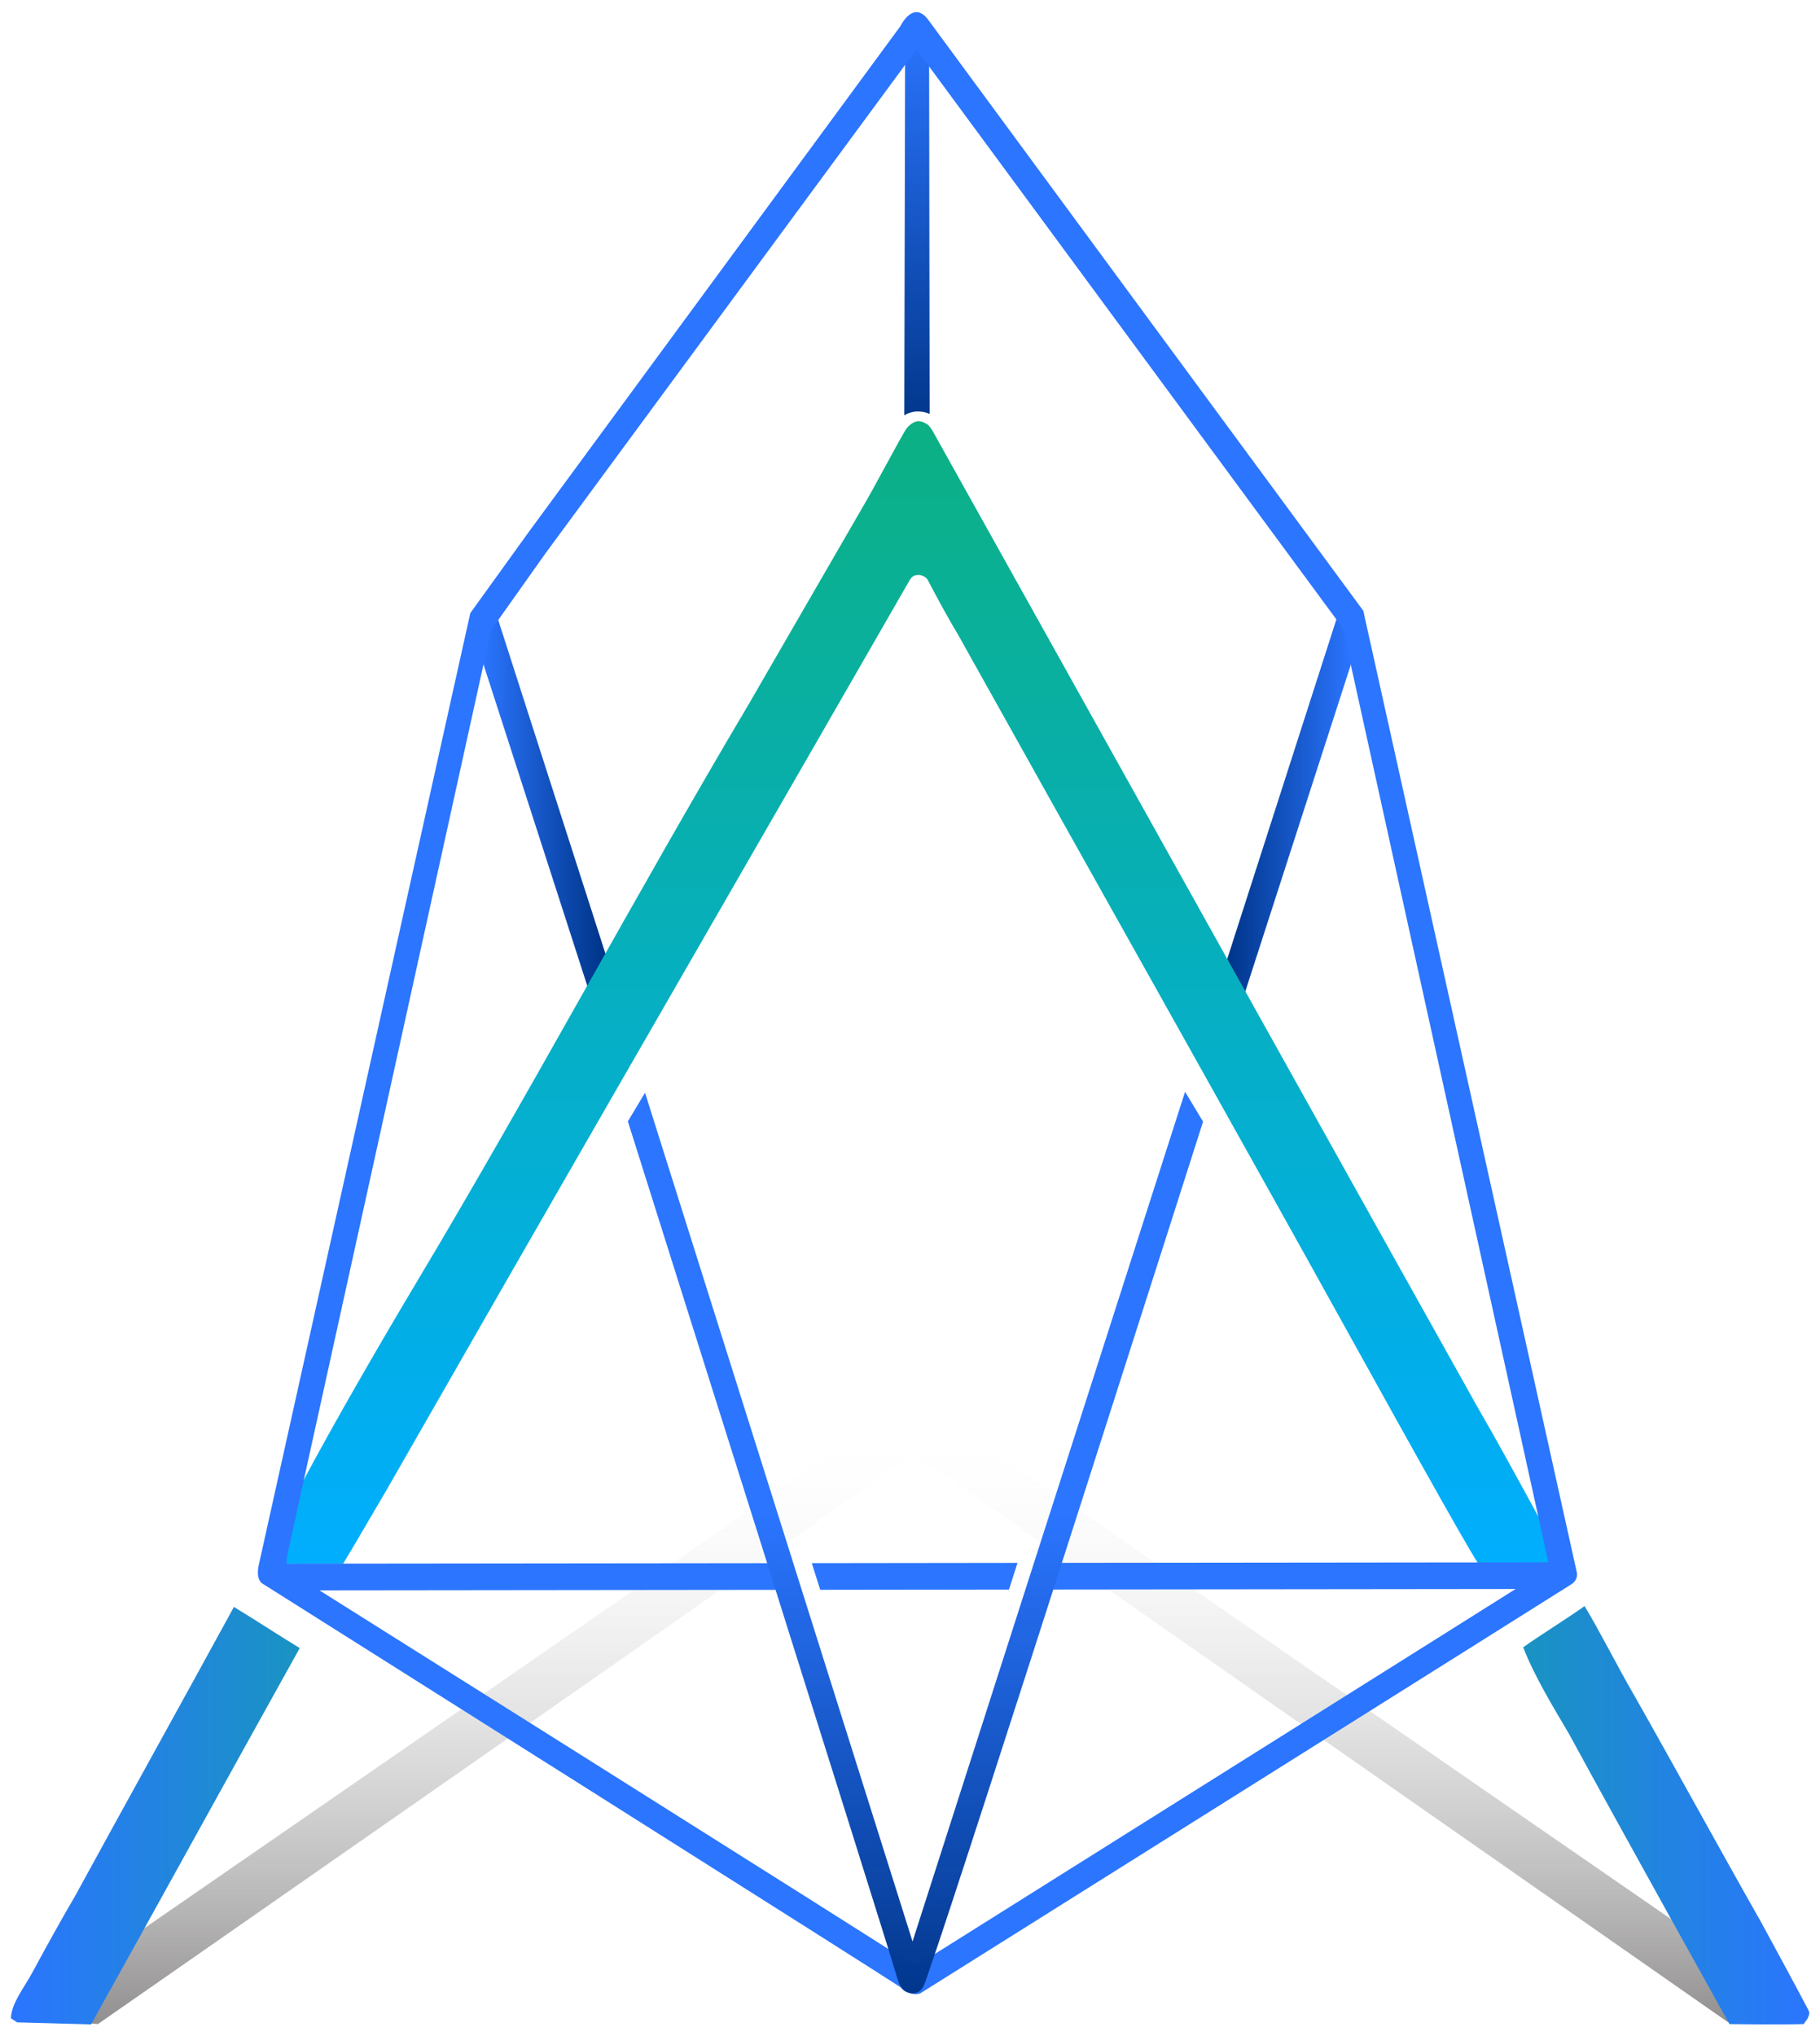 <?xml version="1.0" encoding="utf-8"?>
<!-- Generator: Adobe Illustrator 16.0.0, SVG Export Plug-In . SVG Version: 6.00 Build 0)  -->
<!DOCTYPE svg PUBLIC "-//W3C//DTD SVG 1.1//EN" "http://www.w3.org/Graphics/SVG/1.1/DTD/svg11.dtd">
<svg version="1.1" id="Layer_1" xmlns="http://www.w3.org/2000/svg" xmlns:xlink="http://www.w3.org/1999/xlink" x="0px" y="0px"
	 width="546.667px" height="611.501px" viewBox="0 0 546.667 611.501" enable-background="new 0 0 546.667 611.501"
	 xml:space="preserve">
<g>
	<linearGradient id="SVGID_1_" gradientUnits="userSpaceOnUse" x1="274.176" y1="607.815" x2="274.176" y2="424.476">
		<stop  offset="0" style="stop-color:#231F20;stop-opacity:0.5"/>
		<stop  offset="1" style="stop-color:#FFFFFF;stop-opacity:0"/>
	</linearGradient>
	<path fill-rule="evenodd" clip-rule="evenodd" fill="url(#SVGID_1_)" d="M268.344,440.679
		c-28.33,20.703-238.943,167.137-238.943,167.137l-2.688-0.245L5.21,605.372l239.706-165.547c0,0,11.597-8.812,19.203-12.521
		c12.793-6.237,21.054-0.683,26.023,2.55c6.99,4.546,13.293,9.354,13.293,9.354l239.706,165.547l-21.503,2.197l-2.688,0.245
		c0,0-199.975-139.6-227.53-158.838c-2.04-1.425-10.068-7.015-10.068-7.015S274.629,437.012,268.344,440.679z"/>
</g>
<g>
	<linearGradient id="SVGID_2_" gradientUnits="userSpaceOnUse" x1="275.426" y1="124.734" x2="275.426" y2="7.775">
		<stop  offset="0" style="stop-color:#00368C;stop-opacity:0.992"/>
		<stop  offset="1" style="stop-color:#2B75FF"/>
	</linearGradient>
	<path fill-rule="evenodd" clip-rule="evenodd" fill="url(#SVGID_2_)" d="M271.621,124.734c0,0,3.099-2.294,7.61-0.458
		l-0.152-104.261l-0.536-12.239h-6.655L271.621,124.734z"/>
</g>
<g>
	<path fill-rule="evenodd" clip-rule="evenodd" fill="none" d="M83.068,469.154l10.375,8.007l363.433-0.411l9.752-8.006
		L83.068,469.154z"/>
</g>
<g>
	<linearGradient id="SVGID_3_" gradientUnits="userSpaceOnUse" x1="360.47" y1="253.375" x2="406.038" y2="253.375">
		<stop  offset="0.2" style="stop-color:#00368C"/>
		<stop  offset="1" style="stop-color:#2B75FF"/>
	</linearGradient>
	<path fill-rule="evenodd" clip-rule="evenodd" fill="url(#SVGID_3_)" d="M366.289,321.743l39.749-123.041l-2.444-11.155
		c0,0-0.658-0.894-1.869-2.54L360.47,313.321L366.289,321.743z"/>
	<linearGradient id="SVGID_4_" gradientUnits="userSpaceOnUse" x1="144.878" y1="251.468" x2="189.011" y2="251.468">
		<stop  offset="0" style="stop-color:#2B75FF"/>
		<stop  offset="0.8" style="stop-color:#00368C"/>
	</linearGradient>
	<path fill-rule="evenodd" clip-rule="evenodd" fill="url(#SVGID_4_)" d="M189.011,308.653L149.546,185.86l-2.744,3.826
		c0,0-0.691,3.146-1.924,8.756l38.314,118.633L189.011,308.653z"/>
</g>
<rect x="1479" y="679" fill="#FFFFFF" stroke="#231F20" stroke-miterlimit="10" width="4" height="0"/>
<g>
	<linearGradient id="SVGID_5_" gradientUnits="userSpaceOnUse" x1="274.504" y1="126.473" x2="274.504" y2="470.598">
		<stop  offset="0" style="stop-color:#0CB083"/>
		<stop  offset="1" style="stop-color:#00AEFF"/>
	</linearGradient>
	<path fill-rule="evenodd" clip-rule="evenodd" fill="url(#SVGID_5_)" d="M469.494,469.201c0,0-17.025,1.314-24.642,1.314
		c0.231,1.926-17.68-30.146-42.238-74.48c-25.178-45.448-58.686-105.033-87.998-157.42c-8.85-15.849-17.752-31.75-26.602-47.6
		c-3.51-5.912-5.576-9.713-9.428-16.992c-0.576-0.819-1.686-1.292-2.309-1.351c-1.98-0.186-2.669,0.888-3.165,1.752
		c-39.543,68.832-79.19,137.395-118.727,206.228c-12.762,22.229-25.466,44.465-38.228,66.695
		c-3.885,6.558-9.101,15.644-13.127,22.274c-6.175,0-23.515,0.019-23.515,0.019s3.685-10.03,10.577-23.092
		c10.547-19.988,26.689-47.559,34.708-60.956c34.461-57.577,66.031-116.751,100.104-174.15
		c11.527-19.966,23.117-39.938,34.644-59.903c3.075-5.185,11.477-21.199,12.844-23.004c0.313-0.413,1.873-2.025,3.414-2.063
		c0.988-0.024,2.078,0.526,2.801,1.007c0.427,0.285,1.264,1.471,1.489,1.874c43.993,78.818,87.997,157.659,131.987,236.476
		c10.704,19.143,21.409,38.291,32.113,57.433C452.162,436.826,469.494,469.201,469.494,469.201z"/>
	<linearGradient id="SVGID_6_" gradientUnits="userSpaceOnUse" x1="3.264" y1="545.231" x2="90.036" y2="545.231">
		<stop  offset="0" style="stop-color:#2B75FF"/>
		<stop  offset="1" style="stop-color:#1993C2"/>
	</linearGradient>
	<path fill-rule="evenodd" clip-rule="evenodd" fill="url(#SVGID_6_)" d="M70.263,482.55c6.792,4.116,12.98,8.234,19.773,12.351
		c-20.996,37.666-41.693,75.346-62.688,113.012c-7.41-0.205-14.822-0.411-22.232-0.618c-0.618-0.411-1.235-0.822-1.853-1.235
		c0.243-4.645,3.878-8.973,6.454-13.742c4.414-8.17,9.095-16.604,12.69-22.692C38.257,540.602,54.414,511.57,70.263,482.55z"/>
	<linearGradient id="SVGID_7_" gradientUnits="userSpaceOnUse" x1="457.517" y1="545.102" x2="543.438" y2="545.102">
		<stop  offset="0" style="stop-color:#1993C2"/>
		<stop  offset="1" style="stop-color:#2B75FF"/>
	</linearGradient>
	<path fill-rule="evenodd" clip-rule="evenodd" fill="url(#SVGID_7_)" d="M475.946,482.293c4.458,7.319,10.459,19.188,14.566,26.193
		c12.967,22.847,25.523,45.924,38.491,68.771c2.903,5.309,11.167,20.583,14.206,26.396c0.579,1.107-0.112,1.858-0.205,2.406
		c-0.411,0.618-0.823,1.141-1.234,1.759c-7.825,0.208-22.298-0.002-22.298-0.002s-32.667-58.573-48.104-86.979
		c-4.518-7.712-10.406-17.264-13.853-26.162C463.279,490.559,470.183,486.411,475.946,482.293z"/>
</g>
<g>
	<path fill="#2B75FF" d="M82.619,469.565l10.266,8.007l140.689-0.158c-0.839-2.663-1.68-5.334-2.522-8.007L82.619,469.565z"/>
	<polygon fill="#2B75FF" points="303.059,477.329 305.628,469.32 243.839,469.397 246.364,477.404 	"/>
	<path fill="#2B75FF" d="M467.087,469.154l-149.368,0.156c-0.857,2.673-1.717,5.344-2.573,8.009l142.291-0.158L467.087,469.154z"/>
</g>
<path fill-rule="evenodd" clip-rule="evenodd" fill="#2B75FF" d="M473.555,471.876l-64.072-288.479
	c0,0-126.084-171.164-130.63-177.391c-4.545-6.227-8.41,1.863-8.41,1.863L158.736,159.86l-17.475,24.257
	c0,0-62.537,281.221-63.533,285.829c-0.996,4.606,1.121,5.602,1.121,5.602s190.348,120.05,192.901,122.043
	c2.552,1.991,4.67,0.996,4.67,0.996s193.212-121.294,195.577-122.852C474.364,474.18,473.555,471.876,473.555,471.876z
	 M463.408,472.019c-2.262,1.49-187.027,117.506-187.027,117.506s-2.022,0.951-4.464-0.953
	c-2.44-1.905-184.525-116.389-184.525-116.389s-2.024-0.951-1.071-5.355c0.951-4.405,61.167-277.59,61.167-277.59l16.399-23.133
	L275.292,14.83L403.31,188.594l61.587,279.735C464.896,468.329,465.671,470.53,463.408,472.019z"/>
<g>
	<linearGradient id="SVGID_8_" gradientUnits="userSpaceOnUse" x1="274.972" y1="598.606" x2="274.972" y2="327.847">
		<stop  offset="0" style="stop-color:#00368C;stop-opacity:0.992"/>
		<stop  offset="0.532" style="stop-color:#2B75FF"/>
	</linearGradient>
	<path fill-rule="evenodd" clip-rule="evenodd" fill="url(#SVGID_8_)" d="M355.959,327.847l5.396,8.971
		c0,0-71.242,223.475-82.359,255.21c-1.085,3.102-1.494,4.865-2.653,5.799c-1.851,1.488-4.373,0.601-5.396-0.629
		c-0.587-0.704-1.207-2.304-1.605-3.732c-2.391-8.539-80.752-256.733-80.752-256.733l5.157-8.596l80.351,254.867L355.959,327.847z"
		/>
</g>
</svg>
